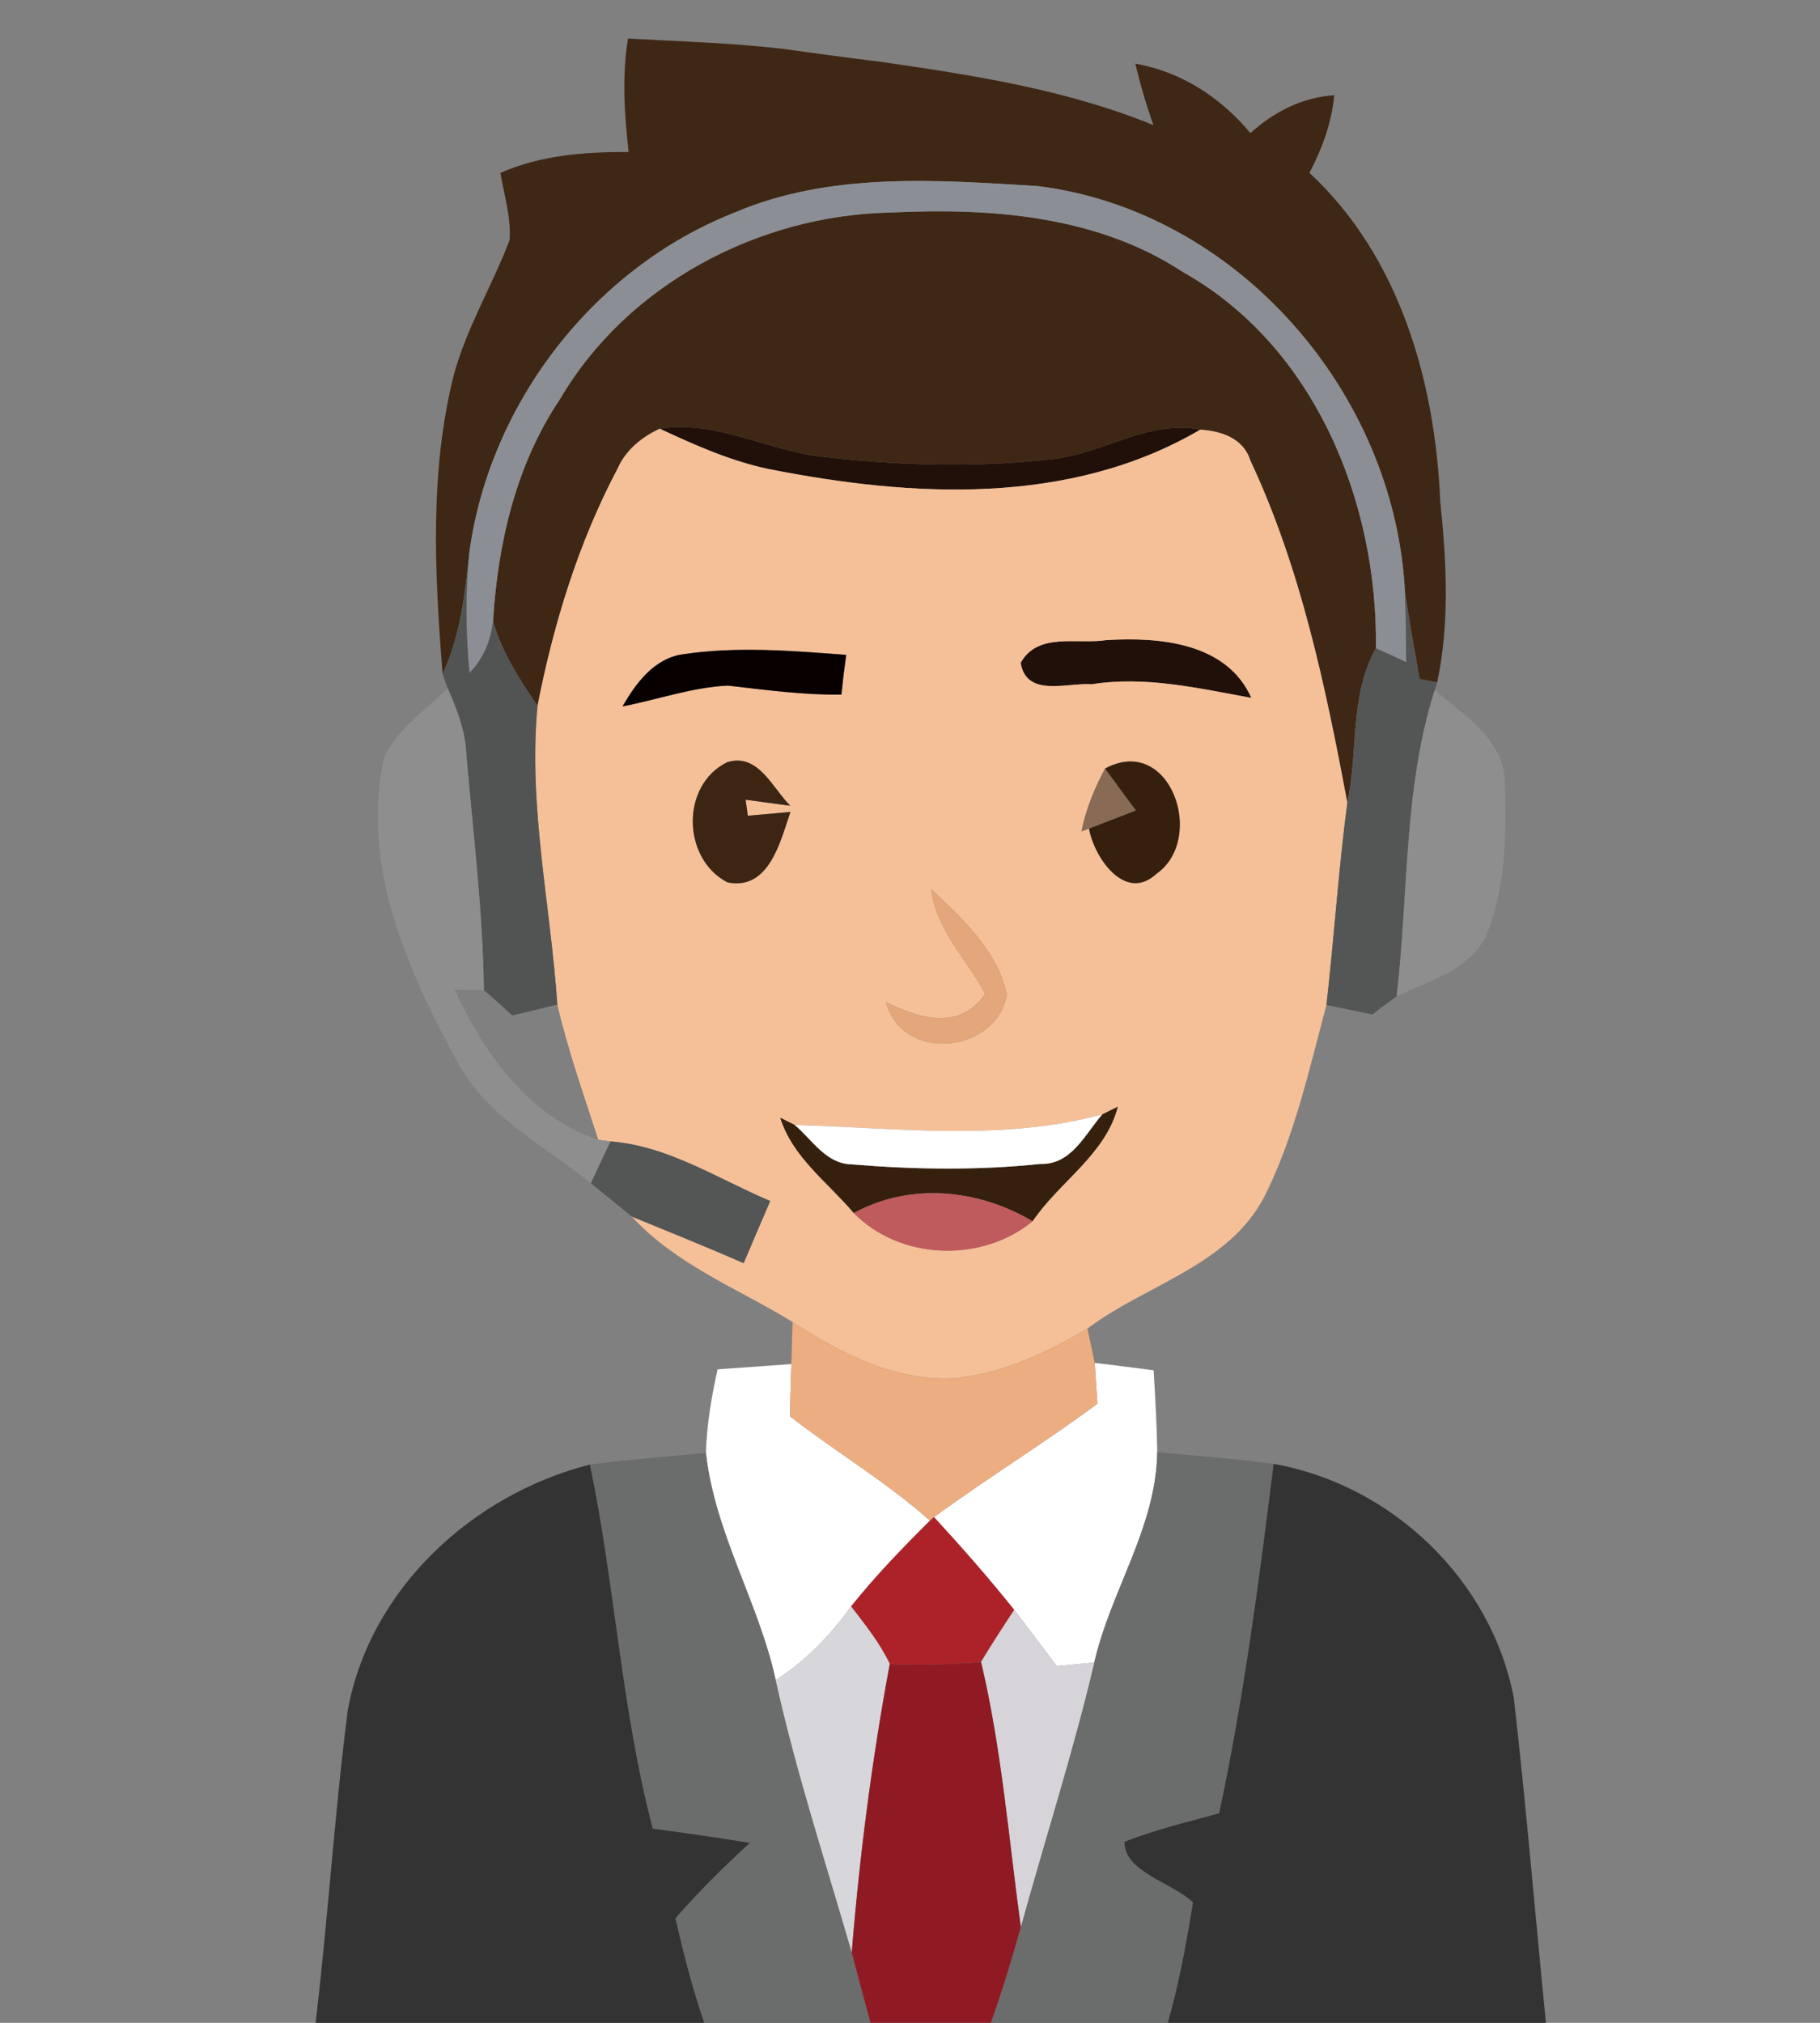 <?xml version="1.0" encoding="UTF-8" ?>
<!DOCTYPE svg PUBLIC "-//W3C//DTD SVG 1.1//EN" "http://www.w3.org/Graphics/SVG/1.1/DTD/svg11.dtd">
<svg width="135pt" height="150pt" viewBox="0 0 135 150" version="1.1" xmlns="http://www.w3.org/2000/svg">
<rect x="0" y="0" width="135" height="150" fill="#808080" stroke="none"/>
<g id="#4e88cbff">
</g>
<g id="#3b7bc5ff">
</g>
<g id="#548cccff">
</g>
<g id="#3f2715ff">
<path fill="#3f2715" opacity="1.00" d=" M 46.63 11.27 C 46.31 8.48 46.13 5.65 46.58 2.86 C 50.40 3.07 54.24 3.18 58.05 3.62 C 60.44 3.94 62.83 4.29 65.23 4.57 C 72.10 5.56 79.08 6.63 85.56 9.28 C 85.02 7.78 84.58 6.26 84.21 4.72 C 87.63 5.32 90.55 7.23 92.75 9.87 C 94.50 8.29 96.59 7.22 98.97 7.06 C 98.78 9.10 98.07 11.02 97.13 12.82 C 103.82 19.02 106.45 28.29 106.83 37.15 C 107.29 41.62 107.55 46.18 106.60 50.61 C 106.28 50.54 105.62 50.41 105.30 50.35 C 104.92 48.19 104.52 46.03 104.21 43.86 C 103.45 29.12 91.79 15.65 76.98 13.80 C 69.49 13.34 61.57 12.74 54.50 15.76 C 44.11 19.84 36.37 29.82 34.83 40.86 C 34.50 43.96 34.17 47.11 32.83 49.98 C 32.25 42.61 31.84 35.04 33.66 27.81 C 34.61 24.30 36.52 21.17 37.80 17.80 C 37.92 16.11 37.39 14.46 37.12 12.82 C 40.12 11.50 43.39 11.26 46.63 11.27 Z" />
<path fill="#3f2715" opacity="1.00" d=" M 41.54 29.59 C 46.54 21.07 56.28 15.95 66.05 15.76 C 73.48 15.40 81.37 15.97 87.76 20.18 C 97.52 25.66 102.21 37.23 102.06 48.07 C 100.09 51.57 100.76 55.71 99.94 59.52 C 98.31 50.89 96.50 42.16 92.75 34.16 C 92.23 32.49 90.61 31.97 89.03 31.86 C 85.17 31.10 81.77 33.67 78.03 34.05 C 72.40 34.69 66.68 34.53 61.06 33.88 C 56.97 33.44 53.13 31.13 48.94 31.79 C 47.59 32.42 46.42 33.37 45.81 34.75 C 42.90 40.25 41.06 46.27 39.87 52.35 C 38.54 50.39 37.22 48.37 36.57 46.05 C 36.93 40.27 38.27 34.45 41.54 29.59 Z" />
</g>
<g id="#8b8f95ff">
<path fill="#8b8f95" opacity="1.00" d=" M 54.50 15.76 C 61.57 12.74 69.49 13.34 76.98 13.80 C 91.79 15.65 103.45 29.12 104.21 43.86 C 104.28 45.60 104.29 47.35 104.31 49.10 C 103.75 48.84 102.62 48.32 102.06 48.07 C 102.21 37.23 97.52 25.66 87.76 20.18 C 81.37 15.97 73.48 15.40 66.05 15.76 C 56.28 15.95 46.54 21.07 41.54 29.59 C 38.27 34.45 36.93 40.27 36.57 46.05 C 36.41 47.49 35.86 48.85 34.82 49.90 C 34.55 46.90 34.50 43.86 34.83 40.86 C 36.37 29.82 44.11 19.84 54.50 15.76 Z" />
</g>
<g id="#201009ff">
<path fill="#201009" opacity="1.00" d=" M 48.94 31.79 C 53.13 31.13 56.97 33.44 61.06 33.88 C 66.68 34.53 72.40 34.69 78.03 34.05 C 81.77 33.67 85.17 31.10 89.03 31.86 C 79.35 37.54 67.63 36.88 57.02 34.78 C 54.20 34.19 51.55 33.01 48.94 31.79 Z" />
<path fill="#201009" opacity="1.00" d=" M 75.71 49.15 C 76.98 46.86 79.90 47.80 82.04 47.47 C 85.96 47.22 91.00 47.64 92.82 51.75 C 88.90 51.04 84.98 50.11 80.98 50.74 C 79.17 50.60 76.13 51.75 75.71 49.15 Z" />
</g>
<g id="#f5c098ff">
<path fill="#f5c098" opacity="1.00" d=" M 45.81 34.75 C 46.42 33.37 47.59 32.42 48.94 31.79 C 51.55 33.01 54.20 34.19 57.02 34.78 C 67.63 36.88 79.35 37.54 89.03 31.86 C 90.61 31.97 92.23 32.49 92.75 34.16 C 96.50 42.16 98.31 50.89 99.94 59.52 C 99.28 64.51 98.96 69.53 98.39 74.52 C 97.10 79.34 96.02 84.29 93.77 88.77 C 91.07 93.88 85.00 95.25 80.66 98.52 C 77.70 100.28 74.48 101.79 71.02 102.18 C 66.56 102.52 62.42 100.40 58.79 98.03 C 54.73 95.54 50.16 93.80 46.86 90.21 C 49.63 91.35 52.41 92.46 55.16 93.67 C 55.81 92.13 56.47 90.60 57.13 89.06 C 53.25 87.42 49.57 84.97 45.28 84.64 C 45.05 84.61 44.60 84.55 44.38 84.52 C 43.31 81.20 42.14 77.90 41.34 74.49 C 40.84 67.12 39.17 59.75 39.87 52.35 C 41.06 46.27 42.90 40.25 45.81 34.75 M 50.57 48.53 C 48.50 48.86 47.15 50.68 46.18 52.38 C 48.79 51.88 51.33 50.96 54.00 50.84 C 56.79 51.16 59.59 51.54 62.41 51.51 C 62.51 50.52 62.63 49.54 62.77 48.56 C 58.72 48.26 54.61 47.91 50.57 48.53 M 75.71 49.15 C 76.13 51.75 79.17 50.60 80.98 50.74 C 84.98 50.11 88.90 51.04 92.82 51.75 C 91.00 47.64 85.96 47.22 82.04 47.47 C 79.90 47.80 76.98 46.86 75.71 49.15 M 53.96 65.43 C 57.06 66.06 57.89 62.35 58.63 60.21 C 57.84 60.28 56.26 60.42 55.47 60.49 C 55.43 60.19 55.35 59.60 55.30 59.30 C 56.13 59.41 57.79 59.64 58.62 59.75 C 57.32 58.47 56.23 55.78 53.92 56.53 C 50.48 58.24 50.60 63.69 53.96 65.43 M 80.22 61.65 L 80.78 61.44 C 81.14 63.53 83.43 66.95 85.76 64.81 C 89.51 62.20 86.79 54.39 81.97 56.99 C 81.18 58.46 80.55 60.00 80.22 61.65 M 69.06 65.92 C 69.44 68.93 71.68 71.12 73.08 73.69 C 71.19 76.45 68.22 75.54 65.71 74.31 C 66.90 78.80 73.84 78.16 74.69 73.78 C 74.02 70.53 71.39 68.11 69.06 65.92 M 58.95 83.42 C 58.69 83.29 58.15 83.02 57.88 82.89 C 58.80 85.83 61.42 87.68 63.33 89.95 C 66.77 93.46 72.83 93.66 76.59 90.56 C 78.56 87.64 82.01 85.60 82.91 82.07 C 82.62 82.21 82.05 82.50 81.76 82.64 C 74.30 84.65 66.55 83.63 58.95 83.42 Z" />
</g>
<g id="#525454ff">
<path fill="#525454" opacity="1.00" d=" M 32.83 49.98 C 34.17 47.11 34.50 43.96 34.83 40.86 C 34.50 43.86 34.55 46.90 34.82 49.90 C 35.86 48.85 36.41 47.49 36.57 46.05 C 37.22 48.37 38.54 50.39 39.87 52.35 C 39.17 59.75 40.84 67.12 41.34 74.49 C 40.51 74.70 38.84 75.10 38.00 75.30 C 37.31 74.66 36.60 74.03 35.89 73.42 C 35.82 67.58 35.09 61.78 34.59 55.96 C 34.52 54.23 33.91 52.61 33.21 51.05 C 33.11 50.78 32.92 50.25 32.83 49.98 Z" />
</g>
<g id="#545555ff">
<path fill="#545555" opacity="1.00" d=" M 104.21 43.86 C 104.52 46.03 104.92 48.19 105.30 50.35 C 105.62 50.41 106.28 50.54 106.60 50.61 C 106.56 50.75 106.47 51.04 106.42 51.18 C 104.10 58.47 104.49 66.33 103.60 73.88 C 102.99 74.32 102.39 74.76 101.80 75.23 C 100.95 75.05 99.25 74.70 98.39 74.52 C 98.96 69.53 99.28 64.51 99.94 59.52 C 100.76 55.71 100.09 51.57 102.06 48.07 C 102.62 48.32 103.75 48.84 104.31 49.10 C 104.29 47.35 104.28 45.60 104.21 43.86 Z" />
<path fill="#545555" opacity="1.00" d=" M 45.28 84.64 C 49.57 84.97 53.25 87.42 57.13 89.06 C 56.47 90.60 55.81 92.13 55.16 93.67 C 52.41 92.46 49.63 91.35 46.86 90.21 C 45.85 89.38 44.84 88.55 43.82 87.74 C 44.18 86.96 44.91 85.41 45.28 84.64 Z" />
</g>
<g id="#4481c8ff">
</g>
<g id="#080000ff">
<path fill="#080000" opacity="1.00" d=" M 50.57 48.53 C 54.61 47.91 58.72 48.26 62.77 48.56 C 62.63 49.54 62.51 50.52 62.41 51.51 C 59.59 51.54 56.79 51.16 54.00 50.84 C 51.33 50.96 48.79 51.88 46.18 52.38 C 47.15 50.68 48.50 48.86 50.57 48.53 Z" />
</g>
<g id="#8d8e8dff">
<path fill="#8d8e8d" opacity="1.00" d=" M 28.45 56.30 C 29.40 54.08 31.52 52.68 33.21 51.05 C 33.91 52.61 34.52 54.23 34.59 55.96 C 35.09 61.78 35.82 67.58 35.89 73.42 C 35.34 73.41 34.26 73.39 33.72 73.38 C 35.89 78.10 39.23 82.82 44.38 84.52 C 44.60 84.55 45.05 84.61 45.28 84.64 C 44.91 85.41 44.18 86.96 43.82 87.74 C 40.43 84.97 36.26 82.91 34.04 78.95 C 30.27 72.06 26.78 64.35 28.45 56.30 Z" />
<path fill="#8d8e8d" opacity="1.00" d=" M 103.60 73.88 C 104.49 66.33 104.10 58.47 106.42 51.18 C 108.56 53.00 111.52 54.79 111.63 57.94 C 111.73 61.73 111.73 65.72 110.27 69.29 C 109.06 71.97 106.01 72.71 103.60 73.88 Z" />
</g>
<g id="#3d2514ff">
<path fill="#3d2514" opacity="1.00" d=" M 53.96 65.43 C 50.60 63.69 50.48 58.24 53.92 56.53 C 56.23 55.78 57.32 58.47 58.62 59.75 C 57.79 59.64 56.13 59.41 55.30 59.30 C 55.35 59.60 55.43 60.19 55.47 60.49 C 56.26 60.42 57.84 60.28 58.63 60.21 C 57.89 62.35 57.06 66.06 53.96 65.43 Z" />
</g>
<g id="#896a54ff">
<path fill="#896a54" opacity="1.00" d=" M 80.22 61.65 C 80.55 60.00 81.18 58.46 81.97 56.99 C 82.73 58.03 83.49 59.07 84.26 60.10 C 83.10 60.55 81.94 61.00 80.78 61.44 L 80.22 61.65 Z" />
</g>
<g id="#351f0dff">
<path fill="#351f0d" opacity="1.00" d=" M 81.97 56.99 C 86.79 54.39 89.51 62.20 85.76 64.81 C 83.43 66.95 81.14 63.53 80.78 61.44 C 81.94 61.00 83.10 60.55 84.26 60.10 C 83.49 59.07 82.73 58.03 81.97 56.99 Z" />
<path fill="#351f0d" opacity="1.00" d=" M 81.76 82.64 C 82.05 82.50 82.62 82.21 82.91 82.07 C 82.01 85.60 78.56 87.64 76.59 90.56 C 72.55 88.17 67.54 87.66 63.33 89.95 C 61.42 87.68 58.80 85.83 57.88 82.89 C 58.15 83.02 58.69 83.29 58.95 83.42 C 60.24 84.51 61.27 86.30 63.15 86.34 C 67.81 86.73 72.52 86.80 77.17 86.31 C 79.48 86.38 80.47 84.12 81.76 82.64 Z" />
</g>
<g id="#e4a67bff">
<path fill="#e4a67b" opacity="1.00" d=" M 69.06 65.92 C 71.39 68.11 74.02 70.53 74.69 73.78 C 73.84 78.16 66.90 78.80 65.71 74.31 C 68.22 75.54 71.19 76.45 73.08 73.69 C 71.68 71.12 69.44 68.93 69.06 65.92 Z" />
</g>
<g id="#ffffffff">
<path fill="#ffffff" opacity="1.00" d=" M 58.95 83.42 C 66.55 83.63 74.30 84.65 81.76 82.64 C 80.47 84.12 79.48 86.38 77.17 86.31 C 72.52 86.80 67.81 86.73 63.15 86.34 C 61.27 86.30 60.24 84.51 58.95 83.42 Z" />
<path fill="#ffffff" opacity="1.00" d=" M 53.23 101.54 C 55.05 101.41 56.87 101.28 58.70 101.15 C 58.66 102.44 58.62 103.73 58.59 105.02 C 62.00 107.67 65.74 109.88 68.98 112.76 C 66.94 114.79 64.93 116.87 63.13 119.12 C 61.60 121.26 59.76 123.16 57.54 124.59 C 56.28 118.82 53.01 113.66 52.36 107.73 C 52.43 105.64 52.77 103.58 53.23 101.54 Z" />
<path fill="#ffffff" opacity="1.00" d=" M 81.20 101.06 C 82.66 101.24 84.11 101.42 85.57 101.61 C 85.69 103.63 85.81 105.66 85.84 107.69 C 85.76 113.27 82.38 117.98 81.17 123.28 C 80.24 123.37 79.32 123.46 78.39 123.55 C 77.33 122.16 76.30 120.76 75.23 119.38 C 73.34 117.01 71.33 114.73 69.28 112.50 C 73.25 109.59 77.45 107.02 81.40 104.09 C 81.35 103.33 81.25 101.81 81.20 101.06 Z" />
</g>
<g id="#c05b5dff">
<path fill="#c05b5d" opacity="1.00" d=" M 63.33 89.95 C 67.54 87.66 72.55 88.17 76.59 90.56 C 72.83 93.66 66.77 93.46 63.33 89.95 Z" />
</g>
<g id="#ecad81ff">
<path fill="#ecad81" opacity="1.00" d=" M 58.79 98.03 C 62.42 100.40 66.56 102.52 71.02 102.18 C 74.48 101.79 77.70 100.28 80.66 98.52 C 80.80 99.16 81.07 100.42 81.20 101.06 C 81.25 101.81 81.35 103.33 81.40 104.09 C 77.45 107.02 73.25 109.59 69.28 112.50 C 69.21 112.57 69.06 112.70 68.98 112.76 C 65.74 109.88 62.00 107.67 58.59 105.02 C 58.62 103.73 58.66 102.44 58.70 101.15 C 58.72 100.37 58.77 98.81 58.79 98.03 Z" />
</g>
<g id="#6b6c6cff">
<path fill="#6b6c6c" opacity="1.00" d=" M 43.76 108.60 C 46.62 108.23 49.49 108.02 52.36 107.73 C 53.01 113.66 56.28 118.82 57.54 124.59 C 59.05 131.41 61.24 138.07 63.18 144.78 C 63.62 146.52 64.10 148.26 64.57 150.00 L 52.24 150.00 C 51.36 147.46 50.70 144.85 50.10 142.24 C 51.83 140.28 53.68 138.42 55.63 136.66 C 53.23 136.26 50.83 135.92 48.42 135.60 C 46.09 126.74 45.62 117.54 43.76 108.60 Z" />
<path fill="#6b6c6c" opacity="1.00" d=" M 85.84 107.69 C 88.72 107.95 91.61 108.17 94.47 108.55 C 93.39 117.22 92.26 125.91 90.43 134.46 C 88.07 135.11 85.68 135.68 83.41 136.57 C 83.37 138.84 86.99 139.59 88.49 141.08 C 88.00 144.08 87.46 147.07 86.62 150.00 L 73.50 150.00 C 74.33 147.66 75.06 145.28 75.72 142.89 C 77.53 136.35 79.61 129.89 81.17 123.28 C 82.38 117.98 85.76 113.27 85.84 107.69 Z" />
</g>
<g id="#333333ff">
<path fill="#333333" opacity="1.00" d=" M 25.80 126.80 C 27.46 117.78 35.06 110.82 43.76 108.60 C 45.62 117.54 46.09 126.74 48.42 135.60 C 50.83 135.92 53.23 136.26 55.63 136.66 C 53.68 138.42 51.83 140.28 50.10 142.24 C 50.70 144.85 51.36 147.46 52.24 150.00 L 23.41 150.00 C 24.33 142.28 24.81 134.51 25.80 126.80 Z" />
<path fill="#333333" opacity="1.00" d=" M 94.47 108.55 C 103.23 110.10 110.62 117.14 112.29 125.92 C 113.21 133.93 113.87 141.97 114.67 150.00 L 86.62 150.00 C 87.46 147.07 88.00 144.08 88.49 141.08 C 86.99 139.59 83.37 138.84 83.41 136.57 C 85.68 135.68 88.07 135.11 90.43 134.46 C 92.26 125.91 93.39 117.22 94.47 108.55 Z" />
</g>
<g id="#ad2229ff">
<path fill="#ad2229" opacity="1.00" d=" M 68.98 112.76 C 69.06 112.70 69.21 112.57 69.28 112.50 C 71.33 114.73 73.34 117.01 75.23 119.38 C 74.39 120.65 73.56 121.93 72.77 123.24 C 70.52 123.43 68.26 123.49 66.00 123.39 C 65.26 121.83 64.17 120.48 63.13 119.12 C 64.93 116.87 66.94 114.79 68.98 112.76 Z" />
</g>
<g id="#d6d4d9ff">
<path fill="#d6d4d9" opacity="1.00" d=" M 75.23 119.38 C 76.30 120.76 77.33 122.16 78.39 123.55 C 79.32 123.46 80.24 123.37 81.17 123.28 C 79.61 129.89 77.53 136.35 75.72 142.89 C 74.82 136.33 74.30 129.69 72.77 123.24 C 73.56 121.93 74.39 120.65 75.23 119.38 Z" />
</g>
<g id="#d7d6dbff">
<path fill="#d7d6db" opacity="1.00" d=" M 57.54 124.59 C 59.76 123.16 61.60 121.26 63.13 119.12 C 64.17 120.48 65.26 121.83 66.00 123.39 C 64.68 130.47 63.76 137.61 63.18 144.78 C 61.24 138.07 59.05 131.41 57.54 124.59 Z" />
</g>
<g id="#8f1a24ff">
<path fill="#8f1a24" opacity="1.00" d=" M 66.00 123.39 C 68.26 123.49 70.52 123.43 72.77 123.24 C 74.30 129.69 74.82 136.33 75.72 142.89 C 75.06 145.28 74.33 147.66 73.50 150.00 L 64.57 150.00 C 64.10 148.26 63.62 146.52 63.18 144.78 C 63.76 137.61 64.68 130.47 66.00 123.39 Z" />
</g>
</svg>
